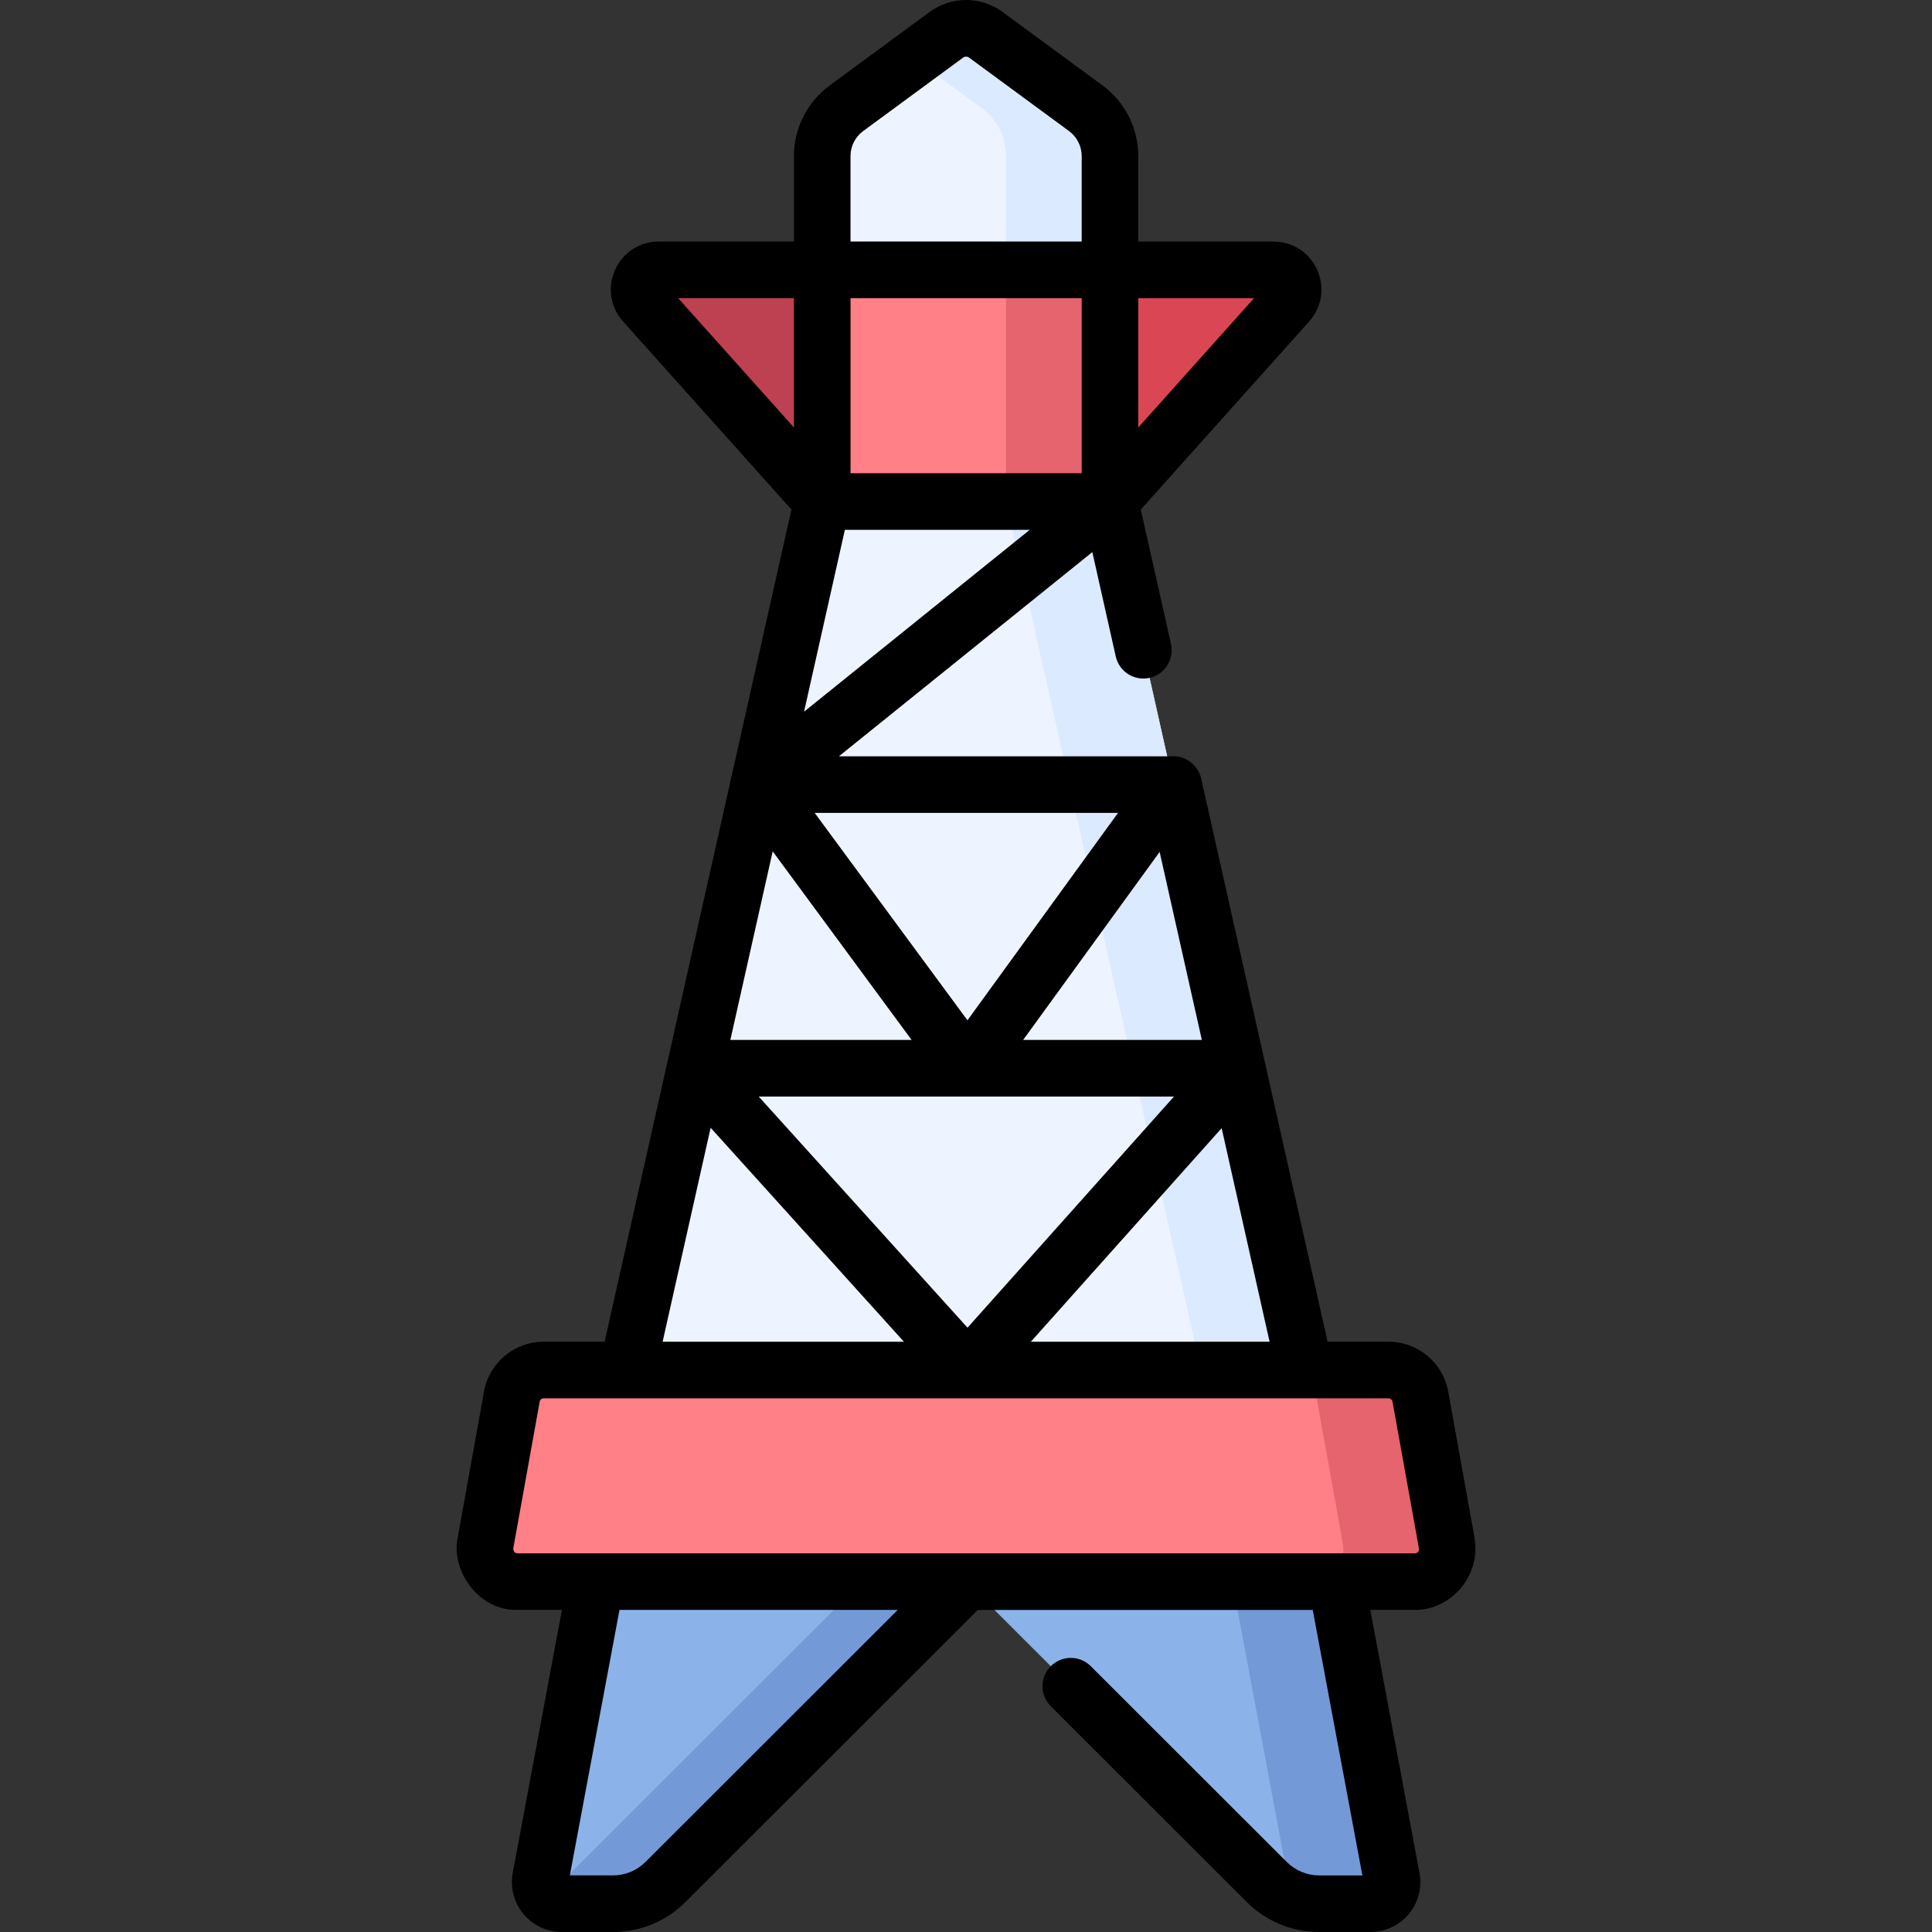 <svg id="Capa_1" enable-background="new 0 0 512.017 512.017" height="512" viewBox="0 0 512.017 512.017" width="512" xmlns="http://www.w3.org/2000/svg"><rect x="0" y="0" width="512.017" height="512.017" fill="#333333" stroke="none"/><g><g><path d="m311.006 207.937h-109.94l16.84-75.02h76.26z" fill="#edf4ff"/><path d="m311.006 207.937h-27.56l-16.84-75.02h27.56z" fill="#dbeaff"/><path d="m345.836 363.087h-179.6l17.95-79.98h143.7z" fill="#edf4ff"/><path d="m345.836 363.087h-27.56l-17.95-79.98h27.56z" fill="#dbeaff"/><path d="m327.886 283.107h-143.7l16.88-75.17h109.94z" fill="#edf4ff"/><path d="m327.886 283.107h-27.56l-16.88-75.17h27.56z" fill="#dbeaff"/><path d="m375.001 419.159h-237.929c-5.341 0-9.382-4.833-8.435-10.09l7.01-38.933c.735-4.082 4.288-7.052 8.435-7.052h223.909c4.148 0 7.7 2.97 8.435 7.052l7.01 38.933c.947 5.257-3.093 10.09-8.435 10.09z" fill="#ff8086"/><path d="m383.436 409.069-7.01-38.933c-.735-4.082-4.287-7.052-8.435-7.052h-27.558c4.148 0 7.7 2.97 8.435 7.052l7.01 38.933c.947 5.257-3.094 10.09-8.435 10.09h27.558c5.342 0 9.382-4.833 8.435-10.09z" fill="#e5646e"/><path d="m143.257 497.717 14.695-78.558h98.084l-79.637 79.571c-3.708 3.705-8.736 5.787-13.979 5.787h-13.517c-3.595 0-6.307-3.266-5.646-6.8z" fill="#8bb3ea"/><path d="m228.479 419.159-79.637 79.571c-1.367 1.365-2.914 2.506-4.584 3.408 1.035 1.427 2.709 2.379 4.646 2.379h13.517c5.242 0 10.27-2.081 13.979-5.787l79.637-79.571z" fill="#739ad6"/><path d="m368.815 497.717-14.695-78.558h-98.084l79.637 79.571c3.708 3.705 8.736 5.787 13.979 5.787h13.517c3.596 0 6.308-3.266 5.646-6.8z" fill="#8bb3ea"/><path d="m368.815 497.717-14.695-78.558h-27.558l14.695 78.558c.305 1.63-.114 3.199-1 4.421 2.861 1.545 6.084 2.379 9.395 2.379h13.517c3.596 0 6.308-3.266 5.646-6.8z" fill="#739ad6"/><path d="m217.905 71.51h76.263v-30.153c0-5.003-2.381-9.707-6.412-12.67l-26.458-19.445c-3.13-2.301-7.392-2.301-10.523 0l-26.458 19.445c-4.031 2.963-6.412 7.667-6.412 12.67z" fill="#edf4ff"/><path d="m287.756 28.687-26.458-19.445c-3.13-2.301-7.393-2.301-10.523 0l-8.517 6.26 17.94 13.185c4.031 2.963 6.412 7.667 6.412 12.67v30.153h27.558v-30.153c0-5.003-2.381-9.708-6.412-12.67z" fill="#dbeaff"/><path d="m217.905 71.51h76.263v61.402h-76.263z" fill="#ff8086"/><path d="m266.61 71.51h27.558v61.402h-27.558z" fill="#e5646e"/><path d="m217.905 71.51h-43.304c-4.508 0-6.892 5.334-3.885 8.692l47.189 52.71z" fill="#bd4150"/><path d="m294.168 71.51h43.304c4.508 0 6.892 5.334 3.885 8.692l-47.189 52.71z" fill="#db4655"/></g><path d="m390.818 407.74-7.01-38.935c-1.38-7.661-8.032-13.222-15.816-13.222h-16.152l-33.484-149.158c-.656-3.295-3.77-6.057-7.348-5.99h-88.68l67.161-54.121 6.209 27.659c.907 4.042 4.923 6.584 8.96 5.676 4.042-.907 6.583-4.92 5.675-8.961l-8.002-35.649 44.615-49.835c3.392-3.789 4.21-9.026 2.135-13.669s-6.522-7.526-11.607-7.526h-35.804v-22.652c0-7.359-3.541-14.354-9.471-18.714l-26.459-19.444c-5.804-4.267-13.602-4.265-19.406-.001l-26.458 19.445c-5.93 4.358-9.47 11.354-9.47 18.713v22.654h-35.804c-5.085 0-9.533 2.884-11.607 7.526-2.075 4.643-1.257 9.88 2.135 13.669l44.615 49.835-49.509 220.544h-16.152c-7.784 0-14.436 5.561-15.816 13.223l-7.01 38.934c-1.691 8.153 5.26 19.131 15.816 18.918h11.848l-13.034 69.68c-.727 3.884.304 7.855 2.828 10.896 2.524 3.04 6.238 4.783 10.19 4.783h13.517c7.283 0 14.13-2.835 19.28-7.981l77.441-77.377h88.752l13.16 70.358h-11.402c-3.278 0-6.359-1.275-8.678-3.593l-51.896-51.854c-2.93-2.928-7.679-2.925-10.607.005s-2.926 7.679.004 10.606l51.896 51.853c5.151 5.147 11.998 7.982 19.281 7.982h13.517c3.952 0 7.666-1.743 10.19-4.783s3.555-7.012 2.828-10.896l-13.034-69.68h11.848c8.974.101 17.418-8.392 15.815-18.918zm-117.621-52.156 50.565-56.604 12.703 56.604zm13.471-276.574v46.402h-61.263v-46.402zm-62.759 61.407h48.992l-59.811 48.198zm87.221 150.19-54.721 61.256-55.34-61.256zm-39.977-15 36.173-49.832 11.19 49.832zm-14.757-5.206-40.489-54.965h80.388zm45.272-157.111v-34.28h30.69zm-76.263-71.933c0-2.605 1.254-5.083 3.354-6.626l26.458-19.445c.49-.359 1.149-.36 1.639.001l26.458 19.443c2.1 1.544 3.354 4.021 3.354 6.627v22.653h-61.263zm-15 37.653v34.28l-30.69-34.28zm-5.624 146.615 36.818 49.982h-48.042zm-16.449 73.258 51.224 56.701h-63.95zm-17.234 194.542c-2.318 2.316-5.399 3.592-8.677 3.592h-11.402l13.16-70.358h73.74zm204.725-82.15c-.213.255-.489.384-.821.384h-237.93c-.138-.16-.897.19-1.054-1.26l7.01-38.933c.092-.511.535-.882 1.054-.882h223.909c.519 0 .962.371 1.054.881l7.01 38.934c.059.326-.02.621-.232.876z"/></g></svg>